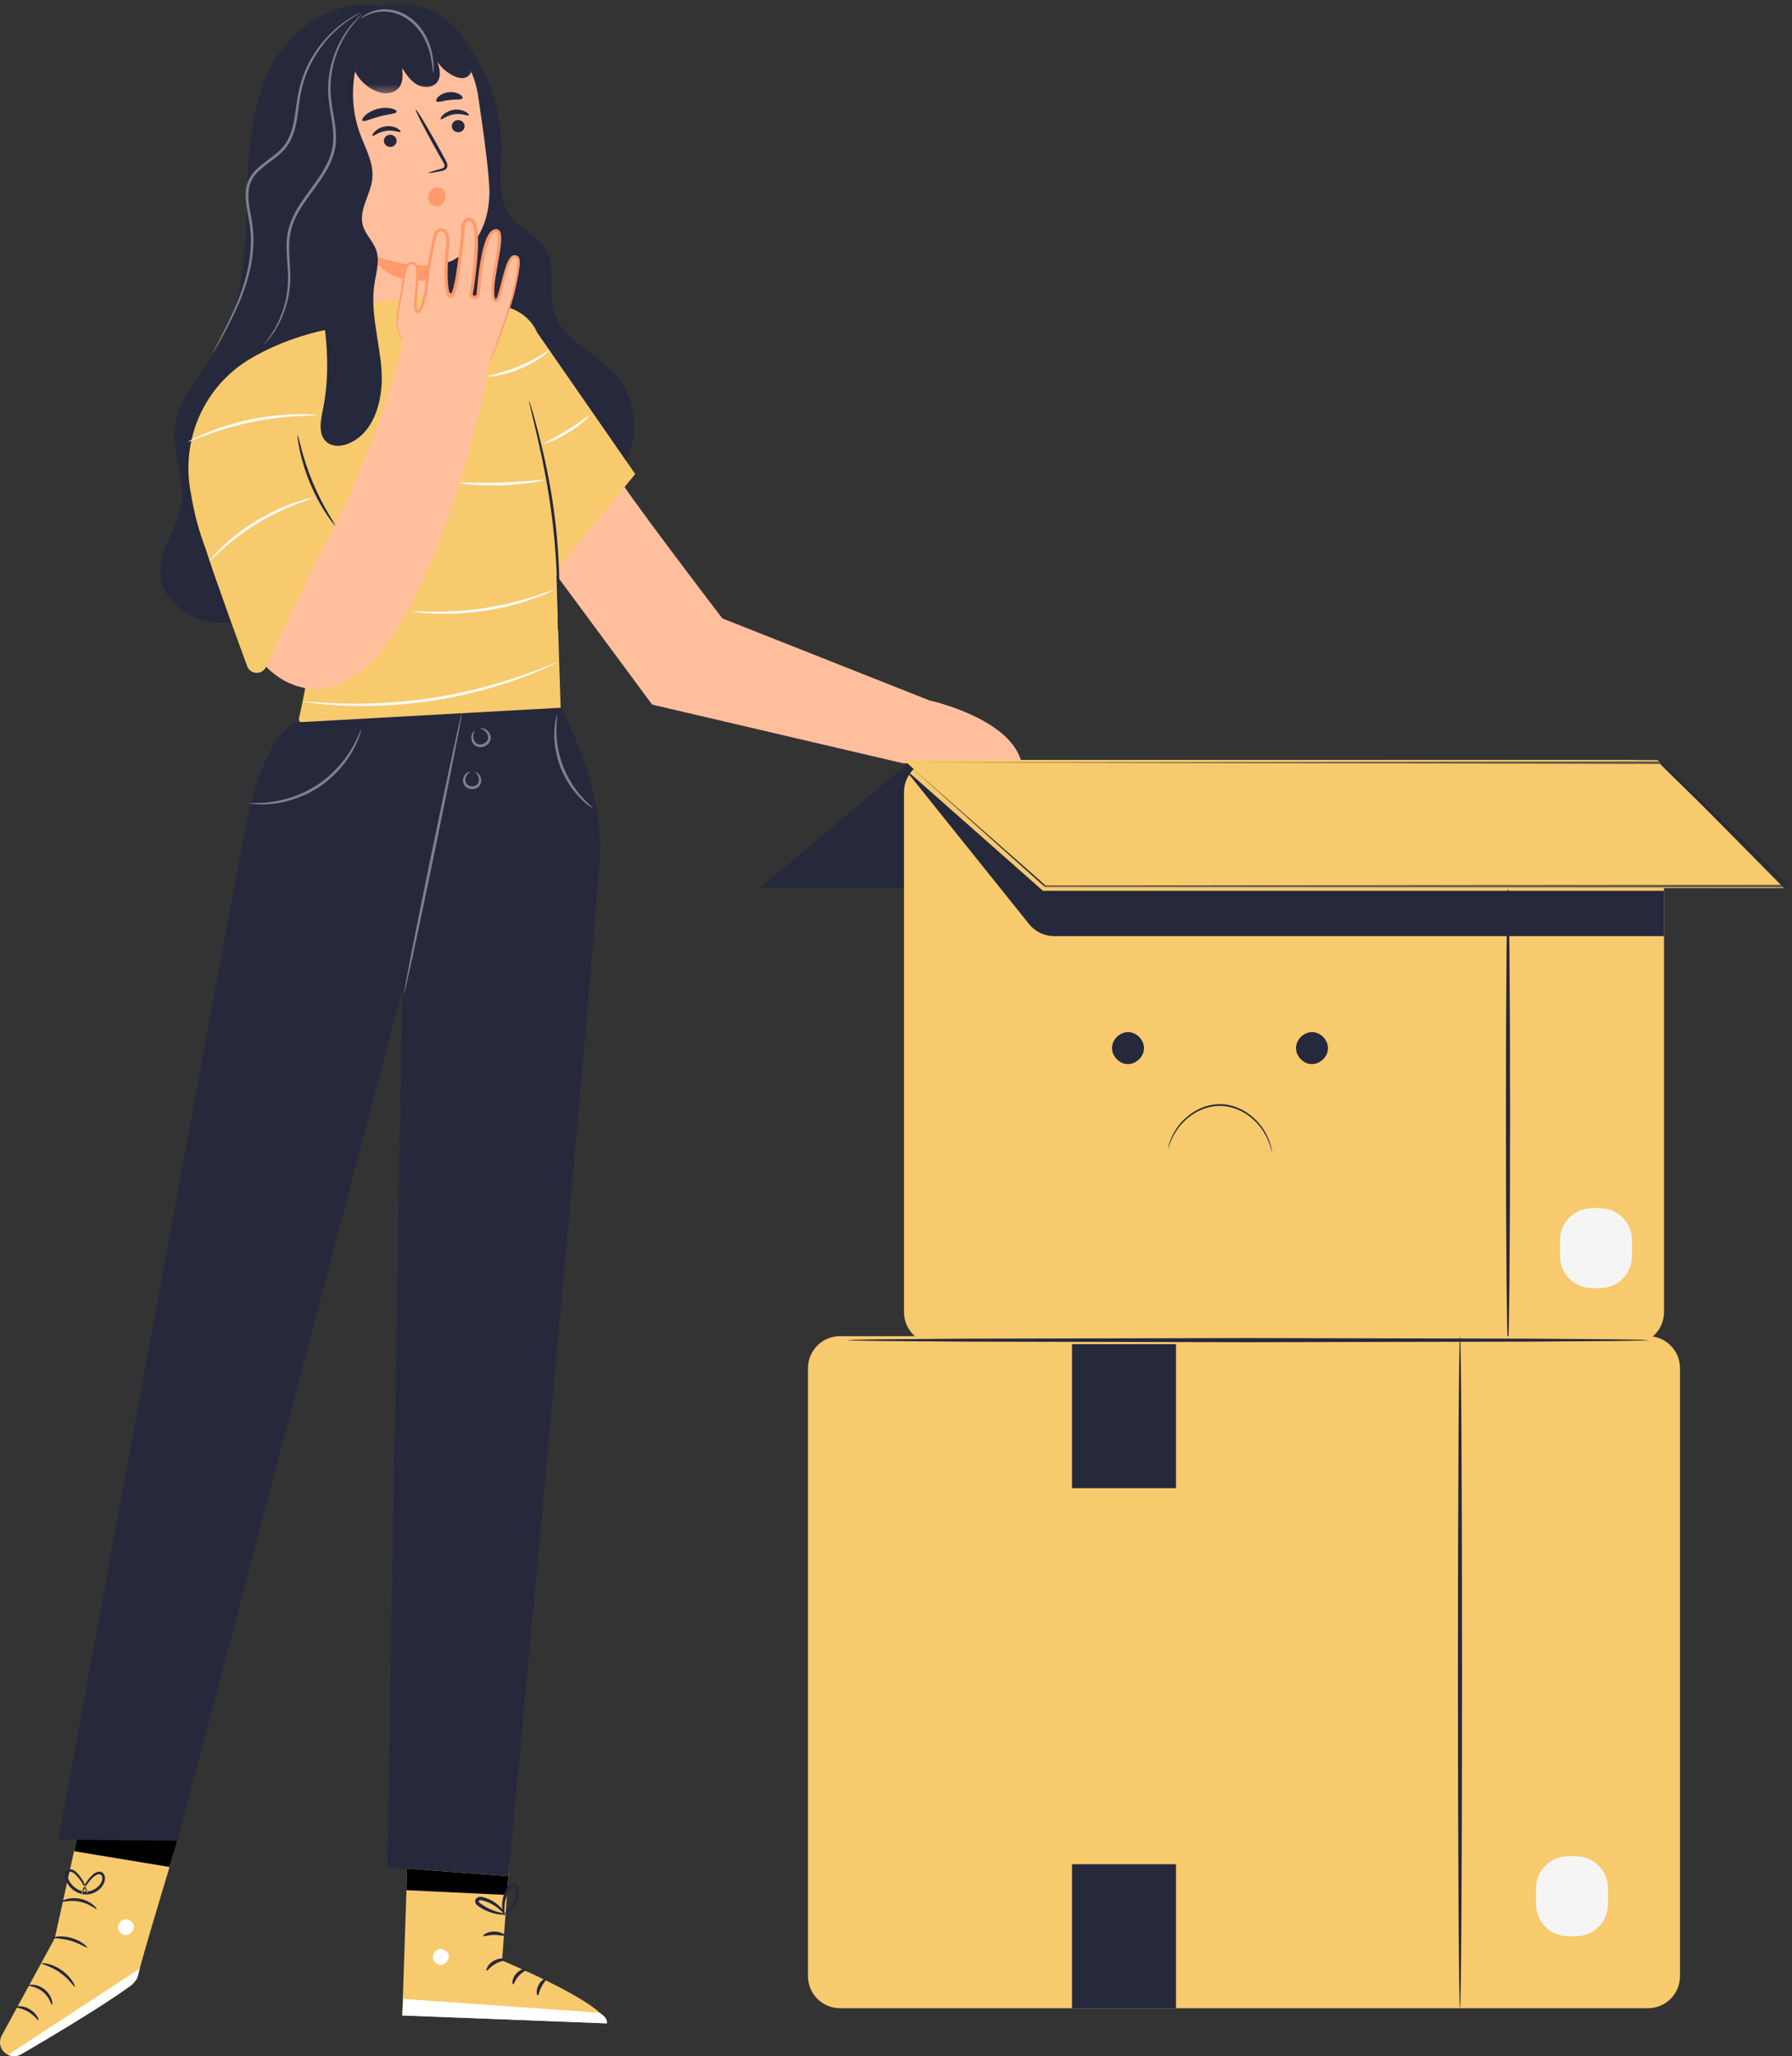 <?xml version="1.0" encoding="UTF-8"?>
<svg width="224px" height="257px" viewBox="0 0 224 257" version="1.1" xmlns="http://www.w3.org/2000/svg" xmlns:xlink="http://www.w3.org/1999/xlink">
    <rect x="0" y="0" width="224" height="257" fill="#333333" stroke="none"/>
    <!-- Generator: sketchtool 63.1 (101010) - https://sketch.com -->
    <title>124BB88F-8DF5-48FD-91DA-878DDD297939</title>
    <desc>Created with sketchtool.</desc>
    <defs>
        <polygon id="path-1" points="0.33 0.353 15.988 0.353 15.988 11.66 0.33 11.66"></polygon>
        <polygon id="path-3" points="0.235 0.145 110.797 0.145 110.797 15.935 0.235 15.935"></polygon>
    </defs>
    <g id="Page-1" stroke="none" stroke-width="1" fill="none" fill-rule="evenodd">
        <g id="1.4.Shopping-cart---empty" transform="translate(-712, -184)">
            <g id="empty" transform="translate(712, 184)">
                <g id="Group-118">
                    <path d="M57.806,4.865 C60.968,8.697 62.722,13.663 62.669,18.628 C62.638,21.465 62.114,24.595 63.767,26.903 C65.022,28.655 67.309,29.533 68.328,31.43 C69.554,33.713 68.509,36.597 69.263,39.075 C70.332,42.588 74.453,44.057 76.897,46.801 C79.015,49.181 79.8,52.663 78.946,55.732 C78.093,58.8 75.643,61.368 72.63,62.408 C71.011,62.967 69.161,63.088 67.63,62.325 C65.976,61.503 64.956,59.815 64.128,58.167 C62.501,54.927 48.238,37.397 47.43,33.864" id="Fill-1" fill="#26283C"></path>
                    <path d="M47.43,0.732 C41.598,-0.206 35.992,3.661 33.535,9.026 C31.078,14.391 31.01,20.492 30.829,26.389 C30.648,32.286 30.234,38.441 27.219,43.515 C25.306,46.736 22.344,49.56 21.879,53.276 C21.463,56.602 23.188,59.952 22.615,63.256 C22.117,66.132 19.922,68.635 20.009,71.552 C20.114,75.062 23.729,77.706 27.243,77.8 C30.758,77.895 34.042,76.055 36.797,73.874 C41.269,70.336 44.893,65.737 47.286,60.565" id="Fill-3" fill="#26283C"></path>
                    <path d="M37.835,14.622 C37.064,8.479 41.514,2.866 47.76,2.272 C53.646,1.711 58.878,6.088 59.76,11.928 C60.534,17.047 61.198,22.214 61.175,24.09 C61.103,29.75 57.787,31.953 56.443,32.615 C56.136,32.765 55.29,32.937 54.951,32.985 C54.931,32.988 54.916,33.008 54.92,33.029 L56.179,39.525 C56.749,43.782 54.37,47.578 50.115,48.197 C45.845,48.819 42.508,45.55 41.856,41.291 L37.835,14.622 Z" id="Fill-5" fill="#FFBF9D"></path>
                    <path d="M58.602,14.407 C58.508,14.54 57.759,14.139 56.801,14.281 C55.841,14.409 55.209,15.004 55.088,14.902 C55.029,14.858 55.111,14.632 55.385,14.365 C55.654,14.099 56.137,13.808 56.735,13.723 C57.333,13.639 57.868,13.786 58.19,13.969 C58.517,14.152 58.648,14.348 58.602,14.407" id="Fill-7" fill="#26283C"></path>
                    <path d="M50.071,16.477 C49.977,16.609 49.228,16.208 48.27,16.351 C47.31,16.479 46.678,17.074 46.557,16.972 C46.498,16.927 46.579,16.701 46.855,16.434 C47.124,16.168 47.607,15.877 48.204,15.792 C48.802,15.709 49.337,15.856 49.659,16.039 C49.987,16.222 50.117,16.417 50.071,16.477" id="Fill-9" fill="#26283C"></path>
                    <path d="M53.568,21.612 C53.556,21.558 54.137,21.369 55.085,21.105 C55.327,21.044 55.551,20.962 55.568,20.788 C55.6,20.603 55.459,20.355 55.299,20.087 C54.982,19.529 54.65,18.943 54.303,18.33 C52.909,15.824 51.863,13.749 51.965,13.694 C52.066,13.639 53.277,15.626 54.67,18.131 C55.008,18.75 55.331,19.339 55.638,19.904 C55.771,20.168 55.977,20.46 55.905,20.845 C55.866,21.038 55.705,21.196 55.555,21.262 C55.405,21.332 55.267,21.355 55.147,21.38 C54.183,21.574 53.58,21.666 53.568,21.612" id="Fill-11" fill="#26283C"></path>
                    <path d="M54.913,32.99 C54.913,32.99 51.253,33.833 46.215,31.727 C46.215,31.727 48.39,36.403 55.252,34.741 L54.913,32.99 Z" id="Fill-13" fill="#FF9A6C"></path>
                    <path d="M49.588,13.967 C49.532,14.241 48.556,14.257 47.45,14.556 C46.339,14.834 45.479,15.295 45.296,15.083 C45.213,14.981 45.335,14.713 45.666,14.407 C45.992,14.102 46.538,13.779 47.202,13.605 C47.867,13.433 48.502,13.45 48.936,13.557 C49.373,13.663 49.611,13.837 49.588,13.967" id="Fill-15" fill="#26283C"></path>
                    <path d="M57.815,12.284 C57.677,12.526 56.984,12.397 56.187,12.502 C55.387,12.579 54.741,12.861 54.553,12.657 C54.469,12.556 54.543,12.323 54.807,12.074 C55.067,11.827 55.527,11.588 56.076,11.525 C56.624,11.463 57.126,11.591 57.435,11.774 C57.749,11.957 57.873,12.167 57.815,12.284" id="Fill-17" fill="#26283C"></path>
                    <path d="M47.992,17.713 C48.058,18.129 48.465,18.416 48.901,18.356 C49.336,18.295 49.637,17.91 49.572,17.494 C49.505,17.078 49.099,16.79 48.663,16.851 C48.227,16.911 47.926,17.298 47.992,17.713" id="Fill-19" fill="#26283C"></path>
                    <path d="M56.486,15.878 C56.551,16.294 56.958,16.581 57.395,16.521 C57.83,16.46 58.13,16.075 58.064,15.659 C57.999,15.243 57.592,14.955 57.157,15.016 C56.72,15.076 56.42,15.463 56.486,15.878" id="Fill-21" fill="#26283C"></path>
                    <path d="M55.077,23.477 C54.46,23.299 53.928,23.61 53.678,24.058 C53.428,24.505 53.488,25.116 53.848,25.48 C54.209,25.845 54.85,25.902 55.247,25.579 C55.518,25.36 55.653,25.01 55.688,24.664 C55.72,24.344 55.667,24.003 55.47,23.75 C55.273,23.496 54.907,23.36 54.613,23.491" id="Fill-23" fill="#FF9A6C"></path>
                    <g id="Group-27" transform="translate(43.116, 0)">
                        <mask id="mask-2" fill="white">
                            <use xlink:href="#path-1"></use>
                        </mask>
                        <g id="Clip-26"></g>
                        <path d="M15.897,7.349 C15.458,5.22 13.99,3.405 12.204,2.164 C10.686,1.11 8.891,0.413 7.043,0.356 C5.196,0.3 3.302,0.92 1.967,2.197 C0.98,3.142 0.474,4.478 0.429,5.841 L0.536,4.901 C0.259,5.674 0.259,6.512 0.547,7.272 C0.548,7.273 0.548,7.275 0.548,7.276 L0.548,7.273 C0.704,7.686 0.892,8.097 1.058,8.511 C1.529,9.686 2.442,10.679 3.576,11.247 C4.098,11.51 4.677,11.684 5.26,11.657 C5.844,11.629 6.432,11.378 6.787,10.914 C7.293,10.251 7.235,9.332 7.152,8.503 C7.653,9.285 8.185,10.096 8.991,10.559 C9.796,11.021 10.96,11.005 11.527,10.27 C12.076,9.557 11.859,8.534 11.541,7.694 C12.056,8.477 12.793,9.114 13.645,9.509 C14.116,9.728 14.672,9.871 15.149,9.665 C15.553,9.491 15.826,9.086 15.929,8.658 C16.032,8.23 15.986,7.78 15.897,7.349" id="Fill-25" fill="#26283C" mask="url(#mask-2)"></path>
                    </g>
                    <path d="M54.145,9.107 C54.084,9.109 54.094,8.309 53.835,7.068 C53.575,5.848 52.956,4.125 51.509,2.85 C50.795,2.221 49.975,1.786 49.178,1.594 C48.379,1.397 47.619,1.42 47.008,1.539 C45.769,1.791 45.169,2.378 45.133,2.316 C45.121,2.303 45.249,2.145 45.546,1.931 C45.84,1.718 46.315,1.461 46.954,1.298 C47.591,1.14 48.395,1.087 49.252,1.28 C50.109,1.468 50.988,1.923 51.742,2.588 C53.272,3.936 53.877,5.764 54.079,7.022 C54.182,7.663 54.205,8.187 54.2,8.547 C54.195,8.908 54.167,9.107 54.145,9.107" id="Fill-28" fill="#7F808A"></path>
                    <path d="M116.191,87.546 L90.287,77.291 C90.287,77.291 77.017,59.912 77.294,59.575 L67.98,69.763 L81.518,88.065 L112.889,95.399 L127.747,95.519 C126.597,89.812 116.191,87.546 116.191,87.546" id="Fill-30" fill="#FFBF9D"></path>
                    <path d="M59.732,37.971 L56.205,36.605 L40.965,38.535 L40.965,41.223 L40.529,41.277 C40.529,41.277 35.796,42.136 31.194,44.895 C25.622,48.236 22.725,54.68 23.757,61.089 C24.377,64.937 25.578,69.615 27.893,72.318 C32.319,77.489 36.361,71.099 36.361,71.099 C36.361,71.099 39.138,77.426 38.979,80.419 C38.845,82.925 37.735,88.147 37.378,89.778 C37.318,90.053 37.499,90.318 37.776,90.37 L69.923,96.306 L70.08,88.458 L69.058,56.184 L67.639,43.649 C67.639,43.649 67.684,37.661 59.732,37.971" id="Fill-32" fill="#F7CA6D"></path>
                    <polygon id="Fill-34" fill="#F7CA6D" points="67.146 41.564 79.403 59.25 69.535 71.254"></polygon>
                    <path d="M69.774,78.782 C69.749,78.781 69.733,78.375 69.726,77.641 C69.716,76.848 69.703,75.8 69.687,74.534 C69.623,71.912 69.475,68.288 68.952,64.323 C68.444,60.355 67.672,56.81 67.082,54.254 C66.791,53.021 66.551,52 66.369,51.228 C66.202,50.513 66.12,50.115 66.143,50.108 C66.167,50.102 66.293,50.489 66.502,51.194 C66.711,51.898 66.995,52.923 67.323,54.196 C67.976,56.741 68.79,60.291 69.3,64.278 C69.825,68.261 69.935,71.904 69.935,74.531 C69.922,75.845 69.903,76.909 69.862,77.643 C69.828,78.377 69.798,78.783 69.774,78.782" id="Fill-36" fill="#26283C"></path>
                    <path d="M39.613,51.891 C39.611,51.947 38.682,51.936 37.19,52.016 C35.698,52.094 33.641,52.298 31.41,52.757 C29.179,53.221 27.21,53.849 25.809,54.37 C24.408,54.889 23.561,55.268 23.537,55.216 C23.526,55.194 23.727,55.077 24.101,54.883 C24.472,54.686 25.024,54.429 25.719,54.139 C27.106,53.556 29.084,52.883 31.339,52.414 C33.593,51.95 35.677,51.783 37.181,51.768 C37.934,51.759 38.543,51.775 38.963,51.809 C39.382,51.838 39.613,51.867 39.613,51.891" id="Fill-38" fill="#FAFAFA"></path>
                    <path d="M68.005,59.988 C68.012,60.033 67.431,60.174 66.477,60.32 C65.523,60.466 64.195,60.607 62.722,60.658 C61.249,60.707 59.914,60.658 58.952,60.577 C57.99,60.497 57.401,60.396 57.405,60.351 C57.409,60.3 58.005,60.312 58.964,60.329 C59.924,60.347 61.249,60.357 62.71,60.308 C64.171,60.257 65.492,60.156 66.448,60.074 C67.404,59.992 67.997,59.938 68.005,59.988" id="Fill-40" fill="#FAFAFA"></path>
                    <path d="M73.632,51.983 C73.694,52.049 72.61,53.131 71.003,54.108 C69.399,55.092 67.94,55.563 67.911,55.479 C67.872,55.382 69.248,54.775 70.82,53.809 C72.396,52.852 73.564,51.905 73.632,51.983" id="Fill-42" fill="#FAFAFA"></path>
                    <path d="M68.678,43.783 C68.738,43.842 67.293,45.141 65.108,46.056 C62.93,46.986 60.991,47.119 60.99,47.035 C60.971,46.927 62.846,46.642 64.972,45.733 C67.104,44.841 68.614,43.695 68.678,43.783" id="Fill-44" fill="#FAFAFA"></path>
                    <path d="M69.347,73.68 C69.357,73.702 69.13,73.82 68.711,74.014 C68.293,74.212 67.673,74.465 66.896,74.75 C65.346,75.319 63.138,75.955 60.639,76.341 C58.138,76.722 55.841,76.777 54.189,76.699 C53.363,76.66 52.697,76.604 52.238,76.541 C51.78,76.481 51.528,76.437 51.531,76.413 C51.536,76.356 52.553,76.438 54.195,76.451 C55.838,76.466 58.109,76.372 60.585,75.995 C63.06,75.613 65.255,75.021 66.816,74.515 C68.379,74.01 69.324,73.627 69.347,73.68" id="Fill-46" fill="#FAFAFA"></path>
                    <path d="M69.597,82.801 C69.602,82.813 69.503,82.868 69.31,82.964 C69.077,83.074 68.796,83.208 68.456,83.369 C67.715,83.72 66.618,84.175 65.243,84.688 C63.87,85.207 62.206,85.743 60.333,86.257 C58.457,86.753 56.37,87.215 54.157,87.565 C51.94,87.901 49.811,88.092 47.872,88.188 C45.932,88.264 44.182,88.257 42.717,88.178 C41.251,88.105 40.067,88.003 39.255,87.892 C38.882,87.842 38.573,87.8 38.319,87.765 C38.105,87.732 37.994,87.709 37.995,87.697 C37.997,87.685 38.111,87.685 38.327,87.695 C38.582,87.712 38.893,87.732 39.267,87.756 C40.083,87.825 41.266,87.889 42.725,87.931 C44.187,87.978 45.927,87.96 47.856,87.865 C49.784,87.752 51.899,87.553 54.103,87.218 C56.304,86.87 58.38,86.42 60.251,85.945 C62.117,85.451 63.782,84.942 65.16,84.455 C66.539,83.974 67.646,83.555 68.403,83.243 C68.753,83.106 69.042,82.993 69.281,82.9 C69.483,82.825 69.592,82.791 69.597,82.801" id="Fill-48" fill="#FAFAFA"></path>
                    <path d="M10.485,225.822 L6.844,242.26 L0.21,254.431 C-0.267,255.309 0.099,256.407 1.007,256.824 C1.516,257.057 2.101,257.033 2.587,256.753 C5.673,254.972 16.994,248.364 17.193,247.147 C17.424,245.736 22.187,230.062 22.187,230.062 L10.485,225.822 Z" id="Fill-50" fill="#F7CA6D"></path>
                    <path d="M1.007,256.824 L17.465,246.044 L17.294,246.736 C17.147,247.335 16.794,247.864 16.294,248.224 C14.954,249.189 11.197,251.775 2.636,256.765 C2.138,257.056 1.525,257.078 1.007,256.824" id="Fill-52" fill="#FFFFFF"></path>
                    <path d="M15.4,239.946 C14.92,240.128 14.634,240.716 14.797,241.201 C14.96,241.688 15.555,241.983 16.038,241.809 C16.521,241.635 16.886,240.941 16.67,240.476 C16.453,240.012 15.735,239.702 15.308,239.987" id="Fill-54" fill="#FFFFFF"></path>
                    <path d="M6.504,250.597 C6.4,250.62 6.241,249.673 5.381,248.973 C4.541,248.249 3.58,248.257 3.584,248.152 C3.58,248.108 3.819,248.032 4.215,248.072 C4.608,248.109 5.149,248.298 5.619,248.69 C6.087,249.084 6.368,249.582 6.473,249.963 C6.582,250.346 6.548,250.593 6.504,250.597" id="Fill-56" fill="#26283C"></path>
                    <path d="M4.8,252.501 C4.705,252.552 4.31,251.892 3.523,251.442 C2.746,250.975 1.976,250.953 1.975,250.845 C1.948,250.749 2.821,250.596 3.71,251.124 C4.605,251.642 4.897,252.478 4.8,252.501" id="Fill-58" fill="#26283C"></path>
                    <path d="M9.364,248.322 C9.269,248.381 8.666,247.363 7.503,246.556 C6.352,245.731 5.19,245.505 5.214,245.396 C5.208,245.302 6.48,245.373 7.717,246.255 C8.962,247.123 9.455,248.296 9.364,248.322" id="Fill-60" fill="#26283C"></path>
                    <path d="M10.889,243.418 C10.821,243.505 10.01,242.906 8.843,242.575 C7.681,242.229 6.675,242.299 6.664,242.188 C6.638,242.098 7.697,241.851 8.947,242.221 C10.2,242.579 10.959,243.354 10.889,243.418" id="Fill-62" fill="#26283C"></path>
                    <path d="M12.081,238.619 C12.006,238.701 11.231,237.934 9.974,237.686 C8.722,237.41 7.704,237.803 7.669,237.699 C7.651,237.658 7.88,237.497 8.311,237.371 C8.739,237.245 9.374,237.184 10.05,237.324 C10.724,237.466 11.282,237.776 11.624,238.063 C11.968,238.35 12.114,238.59 12.081,238.619" id="Fill-64" fill="#26283C"></path>
                    <path d="M10.227,236.78 C10.206,236.775 10.223,236.546 10.357,236.155 C10.491,235.769 10.749,235.214 11.247,234.657 C11.499,234.396 11.779,234.05 12.289,233.947 C12.543,233.894 12.871,234.019 13.012,234.284 C13.152,234.541 13.148,234.825 13.09,235.085 C12.818,236.119 11.678,236.904 10.473,236.766 C9.268,236.608 8.369,235.678 8.124,234.668 C8.08,234.411 8.08,234.11 8.274,233.865 C8.468,233.616 8.827,233.587 9.052,233.684 C9.521,233.877 9.758,234.231 9.993,234.509 C10.446,235.1 10.678,235.662 10.799,236.053 C10.918,236.446 10.932,236.675 10.911,236.68 C10.844,236.709 10.695,235.775 9.789,234.673 C9.556,234.413 9.294,234.092 8.951,233.974 C8.785,233.915 8.621,233.947 8.527,234.07 C8.432,234.187 8.416,234.4 8.46,234.604 C8.672,235.434 9.496,236.281 10.517,236.4 C11.532,236.526 12.531,235.834 12.758,235.004 C12.809,234.803 12.806,234.588 12.727,234.442 C12.651,234.299 12.497,234.227 12.331,234.251 C11.982,234.301 11.683,234.592 11.438,234.835 C10.454,235.867 10.296,236.814 10.227,236.78" id="Fill-66" fill="#26283C"></path>
                    <polygon id="Fill-68" fill="#000000" points="10.061 227.605 9.273 231.376 21.192 233.35 22.186 230.062 10.485 225.822"></polygon>
                    <path d="M63.744,231.905 L62.76,245.04 C62.76,245.04 75.799,250.45 75.853,252.895 L50.282,251.905 L50.974,231.376 L63.744,231.905 Z" id="Fill-70" fill="#F7CA6D"></path>
                    <path d="M54.896,243.627 C54.396,243.744 54.032,244.286 54.128,244.79 C54.223,245.294 54.772,245.667 55.274,245.56 C55.776,245.453 56.233,244.815 56.081,244.325 C55.93,243.836 55.261,243.431 54.799,243.655" id="Fill-72" fill="#FFFFFF"></path>
                    <path d="M50.282,251.905 L50.433,249.839 L74.894,251.561 C74.894,251.561 76.014,252.1 75.854,252.896 L50.282,251.905 Z" id="Fill-74" fill="#FFFFFF"></path>
                    <path d="M63.179,244.926 C63.17,245.051 62.544,245.083 61.914,245.46 C61.274,245.821 60.936,246.349 60.823,246.295 C60.709,246.266 60.924,245.528 61.695,245.085 C62.462,244.635 63.211,244.813 63.179,244.926" id="Fill-76" fill="#26283C"></path>
                    <path d="M65.818,246.138 C65.843,246.26 65.294,246.451 64.849,246.962 C64.389,247.46 64.26,248.026 64.135,248.016 C64.018,248.031 63.96,247.297 64.525,246.672 C65.084,246.043 65.82,246.018 65.818,246.138" id="Fill-78" fill="#26283C"></path>
                    <path d="M67.217,249.403 C67.103,249.425 66.953,248.795 67.301,248.125 C67.643,247.452 68.242,247.205 68.291,247.311 C68.358,247.416 67.964,247.767 67.687,248.323 C67.398,248.871 67.342,249.395 67.217,249.403" id="Fill-80" fill="#26283C"></path>
                    <path d="M63.071,241.908 C63.014,242.019 62.448,241.826 61.74,241.846 C61.032,241.852 60.474,242.067 60.413,241.957 C60.345,241.865 60.898,241.424 61.732,241.412 C62.566,241.392 63.136,241.812 63.071,241.908" id="Fill-82" fill="#26283C"></path>
                    <polygon id="Fill-84" fill="#000000" points="63.546 234.507 63.374 236.847 50.81 236.246 50.895 233.54"></polygon>
                    <path d="M63.221,239.254 C63.22,239.306 62.724,239.364 61.94,239.198 C61.551,239.115 61.093,238.969 60.616,238.735 C60.378,238.618 60.135,238.48 59.896,238.317 C59.782,238.236 59.644,238.155 59.521,238.001 C59.388,237.866 59.322,237.532 59.489,237.335 C59.628,237.144 59.863,237.069 60.048,237.072 C60.236,237.073 60.387,237.117 60.525,237.156 C60.808,237.236 61.071,237.341 61.311,237.46 C61.791,237.701 62.177,237.997 62.462,238.28 C63.034,238.851 63.218,239.325 63.175,239.348 C63.116,239.387 62.843,238.986 62.257,238.509 C61.964,238.272 61.589,238.024 61.14,237.822 C60.915,237.722 60.671,237.635 60.413,237.567 C60.145,237.485 59.915,237.475 59.84,237.592 C59.813,237.637 59.81,237.655 59.863,237.736 C59.919,237.812 60.025,237.888 60.139,237.967 C60.359,238.123 60.582,238.26 60.8,238.379 C61.238,238.618 61.658,238.785 62.02,238.902 C62.744,239.134 63.225,239.186 63.221,239.254" id="Fill-86" fill="#26283C"></path>
                    <path d="M63.051,239.427 C63.006,239.444 62.775,238.988 62.761,238.179 C62.756,237.777 62.816,237.293 62.99,236.785 C63.079,236.531 63.196,236.274 63.347,236.021 C63.506,235.774 63.702,235.443 64.189,235.407 C64.442,235.407 64.645,235.613 64.71,235.784 C64.788,235.961 64.798,236.109 64.823,236.258 C64.858,236.558 64.842,236.851 64.79,237.119 C64.689,237.66 64.448,238.104 64.192,238.42 C63.667,239.062 63.14,239.191 63.131,239.148 C63.092,239.084 63.537,238.86 63.944,238.239 C64.144,237.933 64.328,237.526 64.396,237.053 C64.429,236.817 64.435,236.567 64.4,236.313 C64.371,236.04 64.278,235.817 64.175,235.841 C64.047,235.834 63.824,236.03 63.71,236.243 C63.57,236.467 63.457,236.697 63.366,236.923 C63.188,237.379 63.101,237.818 63.068,238.19 C63.004,238.938 63.12,239.411 63.051,239.427" id="Fill-88" fill="#26283C"></path>
                    <path d="M37.268,90.276 C37.268,90.276 33.208,90.453 30.533,104.26 C27.857,118.067 7.294,229.928 7.294,229.928 L22.186,230.062 L50.282,123.712 L48.415,233.35 L63.546,234.507 C63.546,234.507 74.899,113.215 75.007,106.157 C75.14,97.359 70.08,88.459 70.08,88.459 L37.268,90.276 Z" id="Fill-90" fill="#26283C"></path>
                    <path d="M57.738,89.094 C57.833,89.113 56.287,97.001 54.286,106.709 C52.285,116.421 50.586,124.275 50.491,124.256 C50.396,124.236 51.941,116.35 53.943,106.639 C55.944,96.93 57.643,89.074 57.738,89.094" id="Fill-92" fill="#7F808A"></path>
                    <path d="M60.06,91.064 C60.035,91.029 60.464,90.902 60.926,91.315 C61.138,91.513 61.348,91.843 61.332,92.266 C61.323,92.694 61,93.11 60.569,93.286 C60.142,93.471 59.618,93.412 59.305,93.119 C58.992,92.835 58.901,92.455 58.907,92.164 C58.934,91.546 59.324,91.329 59.331,91.37 C59.378,91.405 59.112,91.658 59.155,92.158 C59.178,92.396 59.282,92.686 59.514,92.873 C59.739,93.064 60.105,93.101 60.433,92.964 C60.761,92.825 60.989,92.538 61.009,92.244 C61.038,91.947 60.902,91.67 60.748,91.487 C60.42,91.108 60.053,91.121 60.06,91.064" id="Fill-94" fill="#7F808A"></path>
                    <path d="M59.415,96.531 C59.406,96.489 59.834,96.545 60.068,97.092 C60.171,97.349 60.218,97.722 60.026,98.081 C59.839,98.449 59.376,98.667 58.932,98.627 C58.488,98.597 58.065,98.311 57.936,97.919 C57.802,97.534 57.906,97.173 58.049,96.934 C58.364,96.431 58.796,96.442 58.781,96.482 C58.802,96.535 58.463,96.618 58.268,97.05 C58.177,97.256 58.129,97.545 58.238,97.803 C58.337,98.06 58.625,98.251 58.959,98.278 C59.294,98.303 59.609,98.159 59.746,97.92 C59.893,97.682 59.892,97.39 59.833,97.172 C59.707,96.715 59.385,96.58 59.415,96.531" id="Fill-96" fill="#7F808A"></path>
                    <path d="M45.143,91.203 C45.163,91.209 45.11,91.458 44.965,91.894 C44.822,92.33 44.57,92.949 44.18,93.675 C43.412,95.124 41.98,96.991 39.859,98.386 C37.737,99.783 35.453,100.361 33.818,100.495 C32.996,100.566 32.328,100.553 31.869,100.513 C31.411,100.473 31.161,100.424 31.163,100.403 C31.166,100.338 32.181,100.452 33.79,100.249 C35.391,100.054 37.602,99.453 39.666,98.094 C41.729,96.736 43.155,94.945 43.965,93.553 C44.787,92.156 45.081,91.18 45.143,91.203" id="Fill-98" fill="#7F808A"></path>
                    <path d="M74.121,101.015 C74.107,101.034 73.949,100.938 73.674,100.746 C73.394,100.559 73.021,100.245 72.594,99.823 C71.736,98.982 70.725,97.617 70.056,95.896 C69.395,94.171 69.227,92.481 69.298,91.283 C69.332,90.684 69.397,90.2 69.479,89.875 C69.554,89.548 69.606,89.371 69.63,89.376 C69.692,89.387 69.549,90.113 69.546,91.289 C69.54,92.463 69.742,94.095 70.384,95.77 C71.033,97.441 71.98,98.786 72.774,99.652 C73.566,100.522 74.16,100.964 74.121,101.015" id="Fill-100" fill="#7F808A"></path>
                    <path d="M31.346,63.669 L37.963,64.034 C38.381,66.176 39.833,69.452 39.833,69.452 C45.159,60.22 49.289,47.849 50.314,42.878 C50.165,42.382 49.988,41.832 49.767,41.219 C49.512,40.51 49.73,39.168 49.851,38.423 C50.03,37.316 50.34,35.827 50.433,35.137 C50.717,33.037 51.056,32.707 51.789,32.945 C52.788,33.268 51.38,38.844 52.198,38.965 C52.637,39.029 53.175,37.119 53.331,35.552 C53.487,33.984 54.196,29.162 54.715,28.841 C55.476,28.37 56.139,29.115 55.947,30.676 C55.753,32.257 55.507,36.968 56.337,37.031 C57.154,37.094 57.84,29.1 57.84,29.1 C57.84,29.1 57.711,27.36 58.672,27.402 C60.404,27.477 59.05,35.905 58.902,36.704 C58.798,37.259 59.698,37.361 59.777,36.758 C59.859,36.138 60.277,28.763 62.041,28.823 C63.394,28.868 60.992,35.768 61.752,37.368 C62.512,38.966 63.04,31.936 64.333,32.032 C64.814,32.068 65.169,32.162 64.285,36.141 C63.81,38.28 62.415,42.212 61.195,45.467 C59.147,56.501 50.156,91.796 36.063,85.336 C28.176,81.72 24.496,63.82 24.496,63.82 L31.346,63.669 Z" id="Fill-102" fill="#FFBF9D"></path>
                    <path d="M61.195,45.473 C61.188,45.471 61.211,45.389 61.262,45.231 C61.322,45.053 61.4,44.824 61.498,44.537 C61.717,43.901 62.027,43.009 62.419,41.874 C62.813,40.716 63.295,39.298 63.775,37.63 C64.02,36.799 64.219,35.897 64.405,34.931 C64.494,34.448 64.587,33.951 64.643,33.44 C64.666,33.186 64.693,32.926 64.678,32.675 C64.659,32.412 64.619,32.199 64.412,32.194 C64.197,32.137 64.054,32.313 63.906,32.537 C63.771,32.761 63.666,33.019 63.572,33.282 C63.383,33.812 63.235,34.376 63.089,34.953 C62.942,35.531 62.807,36.125 62.631,36.73 C62.524,37.035 62.478,37.33 62.227,37.657 C62.18,37.697 62.137,37.75 62.042,37.768 C61.938,37.795 61.862,37.756 61.789,37.712 C61.692,37.625 61.645,37.539 61.603,37.457 C61.527,37.287 61.481,37.114 61.461,36.945 C61.34,35.594 61.649,34.289 61.86,32.934 C61.975,32.258 62.098,31.575 62.186,30.882 C62.229,30.537 62.266,30.188 62.271,29.845 C62.283,29.526 62.227,29.095 62.087,29.034 C61.915,28.969 61.602,29.164 61.438,29.45 C61.252,29.731 61.114,30.064 60.997,30.403 C60.763,31.088 60.611,31.818 60.479,32.556 C60.351,33.296 60.25,34.051 60.167,34.817 C60.13,35.2 60.092,35.584 60.054,35.971 L60.003,36.556 C59.989,36.714 59.989,37.044 59.735,37.234 C59.502,37.41 59.188,37.428 58.938,37.265 C58.813,37.184 58.715,37.035 58.697,36.883 C58.68,36.806 58.695,36.735 58.7,36.667 L58.726,36.523 C58.786,36.133 58.846,35.741 58.906,35.347 C59.017,34.557 59.114,33.759 59.19,32.953 C59.265,32.147 59.322,31.335 59.334,30.518 C59.335,29.711 59.329,28.865 59.097,28.125 C59.02,27.901 58.896,27.697 58.757,27.638 C58.614,27.587 58.408,27.639 58.302,27.783 C58.069,28.111 58.03,28.65 58.049,29.09 L58.049,29.111 L58.049,29.123 C57.904,30.704 57.732,32.258 57.504,33.785 C57.386,34.549 57.262,35.305 57.069,36.052 C57.021,36.239 56.964,36.425 56.898,36.612 C56.808,36.799 56.784,36.989 56.517,37.193 C56.285,37.303 56.113,37.178 56.021,37.085 C55.923,36.982 55.883,36.88 55.838,36.781 C55.76,36.583 55.721,36.391 55.687,36.201 C55.472,34.684 55.561,33.225 55.647,31.793 C55.675,31.074 55.85,30.363 55.756,29.731 C55.71,29.419 55.588,29.105 55.38,28.965 C55.278,28.898 55.16,28.882 55.034,28.912 C54.972,28.931 54.908,28.954 54.847,28.991 C54.786,29.042 54.798,29.023 54.752,29.108 C54.489,29.657 54.362,30.352 54.221,30.981 C54.088,31.625 53.975,32.265 53.872,32.897 C53.77,33.529 53.678,34.153 53.598,34.768 C53.514,35.378 53.472,35.997 53.352,36.598 C53.238,37.196 53.099,37.778 52.881,38.337 C52.826,38.477 52.762,38.615 52.686,38.751 C52.592,38.877 52.538,39.042 52.28,39.121 C52.133,39.162 52.006,39.061 51.94,38.977 C51.883,38.89 51.855,38.808 51.833,38.728 C51.799,38.573 51.784,38.425 51.779,38.28 C51.764,37.134 51.934,36.082 51.991,35.067 C52.023,34.563 52.046,34.065 51.987,33.606 C51.958,33.39 51.888,33.136 51.764,33.086 C51.584,33.014 51.351,32.976 51.215,33.074 C50.918,33.288 50.815,33.781 50.717,34.175 C50.622,34.591 50.579,35.004 50.502,35.401 C50.222,36.993 49.925,38.359 49.781,39.476 C49.715,40.035 49.688,40.539 49.76,40.959 C49.853,41.366 49.989,41.726 50.068,42.009 C50.148,42.277 50.212,42.491 50.261,42.659 C50.303,42.806 50.321,42.882 50.314,42.884 C50.307,42.886 50.276,42.813 50.222,42.671 C50.163,42.507 50.086,42.297 49.991,42.034 C49.898,41.747 49.757,41.42 49.642,40.981 C49.555,40.54 49.571,40.027 49.625,39.46 C49.747,38.323 50.02,36.966 50.278,35.371 C50.349,34.974 50.387,34.553 50.48,34.125 C50.528,33.91 50.575,33.692 50.658,33.473 C50.743,33.261 50.835,33.016 51.079,32.856 C51.341,32.694 51.63,32.753 51.875,32.846 C52.19,33.026 52.202,33.329 52.257,33.566 C52.326,34.069 52.305,34.572 52.278,35.085 C52.228,36.106 52.069,37.18 52.092,38.265 C52.097,38.399 52.113,38.531 52.14,38.651 C52.169,38.782 52.236,38.831 52.223,38.806 C52.246,38.812 52.348,38.695 52.406,38.589 C52.47,38.473 52.527,38.349 52.578,38.218 C52.779,37.694 52.913,37.12 53.02,36.536 C53.133,35.955 53.17,35.349 53.252,34.725 C53.329,34.105 53.418,33.477 53.517,32.84 C53.618,32.204 53.728,31.559 53.86,30.907 C54.009,30.251 54.105,29.604 54.423,28.921 C54.443,28.852 54.582,28.699 54.66,28.662 C54.745,28.611 54.842,28.573 54.944,28.544 C55.149,28.489 55.4,28.52 55.587,28.645 C55.958,28.906 56.075,29.312 56.137,29.673 C56.193,30.042 56.174,30.416 56.132,30.772 C56.092,31.117 56.064,31.469 56.038,31.822 C55.957,33.229 55.879,34.704 56.085,36.131 C56.116,36.305 56.155,36.48 56.215,36.629 C56.245,36.699 56.281,36.773 56.315,36.804 C56.333,36.827 56.343,36.826 56.349,36.83 L56.352,36.831 L56.352,36.833 C56.34,36.991 56.351,36.867 56.347,36.898 C56.346,36.868 56.339,36.874 56.321,36.84 C56.355,36.812 56.463,36.626 56.515,36.471 C56.575,36.302 56.628,36.128 56.674,35.948 C56.857,35.231 56.981,34.48 57.096,33.724 C57.32,32.211 57.49,30.658 57.632,29.087 L57.632,29.12 C57.624,28.603 57.615,28.062 57.973,27.525 C58.182,27.26 58.559,27.117 58.913,27.251 C59.263,27.414 59.393,27.727 59.492,27.987 C59.758,28.847 59.75,29.691 59.752,30.525 C59.739,31.357 59.681,32.179 59.604,32.992 C59.526,33.806 59.428,34.61 59.315,35.405 C59.254,35.802 59.192,36.198 59.131,36.593 C59.081,36.843 59.093,36.851 59.168,36.925 C59.249,36.987 59.405,36.977 59.482,36.913 C59.568,36.855 59.578,36.738 59.596,36.519 L59.648,35.935 C59.687,35.546 59.726,35.158 59.764,34.772 C59.849,34.001 59.952,33.239 60.085,32.487 C60.222,31.736 60.378,30.994 60.625,30.276 C60.751,29.917 60.896,29.562 61.115,29.231 C61.227,29.069 61.357,28.906 61.548,28.785 C61.742,28.674 61.957,28.572 62.248,28.684 C62.525,28.835 62.572,29.091 62.615,29.277 C62.645,29.474 62.657,29.665 62.652,29.849 C62.645,30.22 62.606,30.578 62.56,30.931 C62.467,31.637 62.341,32.322 62.221,32.998 C62.002,34.338 61.699,35.672 61.804,36.896 C61.82,37.047 61.86,37.185 61.911,37.307 C61.942,37.368 61.977,37.418 61.998,37.441 C62.002,37.434 61.994,37.429 61.982,37.471 C61.976,37.525 61.984,37.459 61.975,37.468 C61.95,37.427 61.969,37.438 61.979,37.423 C62.121,37.249 62.221,36.911 62.31,36.633 C62.485,36.047 62.625,35.453 62.776,34.874 C62.927,34.294 63.081,33.726 63.281,33.177 C63.381,32.903 63.492,32.634 63.648,32.378 C63.733,32.253 63.817,32.125 63.955,32.022 C64.016,31.967 64.107,31.928 64.196,31.903 C64.3,31.886 64.385,31.889 64.455,31.902 C64.613,31.909 64.828,32.048 64.88,32.214 C64.945,32.371 64.959,32.519 64.967,32.66 C64.981,32.943 64.949,33.209 64.922,33.473 C64.859,33.996 64.761,34.496 64.666,34.982 C64.47,35.949 64.257,36.863 63.999,37.696 C63.496,39.365 62.991,40.776 62.573,41.928 C62.154,43.079 61.813,43.967 61.577,44.566 C61.463,44.848 61.372,45.072 61.302,45.247 C61.237,45.399 61.201,45.476 61.195,45.473" id="Fill-104" fill="#FF9A6C"></path>
                    <path d="M24.421,64.433 C25.701,68.943 28.202,75.912 30.891,83.259 C31.279,84.321 32.758,84.39 33.242,83.368 L39.833,69.452 C39.833,69.452 38.246,58.02 38.381,58.423 C38.515,58.826 24.782,59.902 24.782,59.902 L24.421,64.433 Z" id="Fill-106" fill="#F7CA6D"></path>
                    <path d="M39.266,62.19 C39.281,62.246 38.447,62.487 37.142,62.984 C35.838,63.479 34.073,64.267 32.253,65.366 C30.434,66.471 28.919,67.67 27.877,68.596 C26.832,69.521 26.233,70.148 26.19,70.109 C26.172,70.093 26.304,69.92 26.559,69.62 C26.812,69.318 27.203,68.904 27.709,68.414 C28.717,67.433 30.228,66.185 32.071,65.067 C33.915,63.952 35.721,63.191 37.059,62.751 C37.728,62.53 38.276,62.375 38.661,62.291 C39.045,62.204 39.26,62.167 39.266,62.19" id="Fill-108" fill="#FAFAFA"></path>
                    <path d="M41.878,65.66 C41.844,65.686 41.395,65.157 40.779,64.223 C40.163,63.291 39.4,61.938 38.743,60.36 C38.089,58.779 37.67,57.284 37.445,56.19 C37.218,55.094 37.161,54.405 37.204,54.398 C37.257,54.389 37.4,55.062 37.686,56.133 C37.971,57.203 38.422,58.666 39.067,60.226 C39.716,61.784 40.433,63.136 40.99,64.094 C41.547,65.052 41.922,65.629 41.878,65.66" id="Fill-110" fill="#26283C"></path>
                    <path d="M46.275,4.026 C43.97,7.747 43.48,12.561 44.988,16.68 C45.665,18.528 46.736,20.354 46.541,22.315 C46.34,24.324 44.814,26.221 45.353,28.166 C45.671,29.315 46.66,30.167 47.038,31.298 C47.482,32.624 47.019,34.06 46.808,35.445 C46.269,38.968 47.397,42.511 47.676,46.064 C47.956,49.619 46.995,53.778 43.821,55.328 C42.856,55.8 41.596,55.935 40.793,55.217 C39.775,54.305 40.058,52.666 40.337,51.32 C43.126,37.852 34.51,24.733 36.478,11.118 C36.793,8.935 38.014,5.232 39.587,3.705 C41.16,2.178 45.512,2.364 47.001,3.975" id="Fill-112" fill="#26283C"></path>
                    <path d="M33.005,43.056 C32.977,43.033 33.41,42.571 34.016,41.616 C34.62,40.668 35.38,39.188 35.776,37.211 C35.968,36.223 36.054,35.123 35.984,33.939 C35.932,32.754 35.765,31.48 35.845,30.117 C35.873,29.434 36.019,28.74 36.232,28.055 C36.47,27.378 36.78,26.715 37.157,26.079 C37.911,24.806 38.865,23.62 39.739,22.353 C40.612,21.092 41.338,19.755 41.572,18.343 C41.808,16.931 41.553,15.532 41.337,14.214 C41.104,12.896 40.943,11.598 41.04,10.392 C41.117,9.186 41.358,8.079 41.686,7.108 C42.348,5.161 43.325,3.781 44.067,2.922 C44.441,2.49 44.756,2.177 44.984,1.982 C45.209,1.783 45.331,1.683 45.339,1.693 C45.364,1.719 44.885,2.131 44.173,3.009 C43.471,3.885 42.54,5.266 41.921,7.186 C41.615,8.143 41.393,9.23 41.33,10.408 C41.249,11.589 41.414,12.84 41.656,14.16 C41.879,15.474 42.154,16.907 41.912,18.398 C41.668,19.888 40.912,21.275 40.029,22.551 C39.143,23.834 38.192,25.012 37.453,26.253 C37.083,26.874 36.782,27.513 36.549,28.161 C36.344,28.816 36.199,29.475 36.167,30.137 C36.08,31.457 36.234,32.728 36.275,33.927 C36.333,35.127 36.232,36.259 36.02,37.261 C35.583,39.271 34.776,40.757 34.131,41.692 C33.807,42.162 33.525,42.505 33.327,42.73 C33.124,42.952 33.014,43.064 33.005,43.056" id="Fill-114" fill="#7F808A"></path>
                    <path d="M26.615,44.063 C26.604,44.057 26.677,43.902 26.825,43.612 C26.99,43.293 27.207,42.873 27.479,42.349 C28.043,41.251 28.887,39.674 29.717,37.635 C30.53,35.604 31.338,33.059 31.362,30.159 C31.367,29.436 31.314,28.697 31.197,27.951 C31.082,27.204 30.908,26.441 30.795,25.645 C30.687,24.851 30.635,24.006 30.846,23.171 C31.055,22.333 31.581,21.588 32.217,21.01 C33.487,19.858 35.019,19.106 35.81,17.757 C36.621,16.431 36.8,14.875 37.005,13.442 C37.18,11.995 37.458,10.602 37.932,9.378 C38.39,8.147 39.003,7.079 39.641,6.168 C40.927,4.34 42.358,3.188 43.386,2.504 C43.904,2.162 44.324,1.923 44.619,1.783 C44.912,1.638 45.068,1.568 45.073,1.579 C45.092,1.612 44.47,1.906 43.464,2.616 C42.469,3.328 41.084,4.493 39.846,6.309 C39.23,7.214 38.642,8.269 38.205,9.48 C37.752,10.687 37.493,12.034 37.325,13.485 C37.127,14.918 36.961,16.516 36.103,17.936 C35.246,19.39 33.66,20.162 32.456,21.267 C31.849,21.821 31.377,22.493 31.184,23.258 C30.989,24.022 31.032,24.824 31.135,25.598 C31.243,26.375 31.414,27.137 31.529,27.9 C31.645,28.665 31.695,29.423 31.685,30.161 C31.641,33.124 30.795,35.694 29.946,37.729 C29.08,39.771 28.2,41.335 27.599,42.414 C27.303,42.925 27.066,43.334 26.886,43.646 C26.719,43.925 26.626,44.069 26.615,44.063" id="Fill-116" fill="#7F808A"></path>
                </g>
                <polygon id="Fill-137" fill="#26283C" points="114 95 95 111 114 111"></polygon>
                <path d="M117,168 L204,168 C206.209,168 208,166.209 208,164 L208,99 C208,96.791 206.209,95 204,95 L117,95 C114.791,95 113,96.791 113,99 L113,164 C113,166.209 114.791,168 117,168 Z" id="Fill-119" fill="#F7CA6D"></path>
                <polygon id="Fill-120" fill="#F7CA6D" points="113 95 130.399 111 223 111 207.198 95"></polygon>
                <g id="Group-123" transform="translate(113, 95)">
                    <mask id="mask-4" fill="white">
                        <use xlink:href="#path-3"></use>
                    </mask>
                    <g id="Clip-122"></g>
                    <path d="M94.559,0.145 L94.631,0.145 L94.682,0.195 C99.735,5.13 104.979,10.252 110.344,15.493 C110.399,15.546 110.454,15.601 110.507,15.652 L110.797,15.935 L110.381,15.935 C72.36,15.907 38.614,15.883 17.657,15.868 L17.616,15.868 L17.585,15.841 C6.684,6.082 0.808,0.821 0.235,0.309 C0.812,0.815 6.737,6.028 17.729,15.695 L17.657,15.668 C38.614,15.653 72.36,15.628 110.381,15.601 L110.256,15.884 C110.203,15.833 110.148,15.779 110.093,15.725 C104.73,10.483 99.487,5.36 94.435,0.423 L94.559,0.472 C40.895,0.379 1.936,0.312 0.235,0.309 C1.936,0.306 40.895,0.238 94.559,0.145 Z" id="Fill-121" fill="#26283C" mask="url(#mask-4)"></path>
                </g>
                <path d="M140.997,129 C139.963,129.002 139.018,129.931 139,130.966 C138.982,132 139.894,132.962 140.928,132.999 C141.962,133.036 142.941,132.143 142.997,131.11 C143.055,130.077 142.18,129.082 141.148,129.006" id="Fill-124" fill="#26283C"></path>
                <path d="M163.997,129 C162.963,129.002 162.018,129.931 162,130.966 C161.982,132 162.894,132.962 163.928,132.999 C164.962,133.036 165.941,132.143 165.997,131.11 C166.055,130.077 165.179,129.082 164.148,129.006" id="Fill-126" fill="#26283C"></path>
                <path d="M158.998,144 C158.94,144.025 158.855,142.881 157.933,141.429 C157.48,140.71 156.802,139.947 155.901,139.328 C155.006,138.71 153.87,138.265 152.642,138.217 C151.413,138.192 150.256,138.569 149.331,139.134 C148.4,139.699 147.685,140.421 147.195,141.113 C146.201,142.507 146.058,143.644 146.002,143.615 C145.995,143.613 146.006,143.546 146.033,143.42 C146.066,143.295 146.09,143.102 146.174,142.871 C146.313,142.399 146.594,141.738 147.083,141.02 C147.568,140.302 148.29,139.55 149.24,138.962 C150.184,138.372 151.376,137.976 152.648,138.001 C153.918,138.051 155.088,138.517 156.001,139.162 C156.919,139.805 157.602,140.598 158.05,141.344 C158.501,142.09 158.749,142.767 158.863,143.246 C158.935,143.482 158.95,143.676 158.976,143.802 C158.997,143.931 159.004,143.998 158.998,144" id="Fill-128" fill="#26283C"></path>
                <path d="M113,96 L128.638,115.502 C129.397,116.449 130.545,117 131.758,117 L208,117 L208,117 L208,111.34 L130.371,111.34 L113,96 Z" id="Fill-130" fill="#26283C"></path>
                <path d="M188.5,168 C188.356,168 188.239,155.239 188.239,139.502 C188.239,123.759 188.356,111 188.5,111 C188.644,111 188.761,123.759 188.761,139.502 C188.761,155.239 188.644,168 188.5,168" id="Fill-132" fill="#26283C"></path>
                <path d="M199,161 L200,161 C202.209,161 204,159.209 204,157 L204,155 C204,152.791 202.209,151 200,151 L199,151 C196.791,151 195,152.791 195,155 L195,157 C195,159.209 196.791,161 199,161 Z" id="Fill-134" fill="#F5F5F5"></path>
                <path d="M105,251 L206,251 C208.209,251 210,249.209 210,247 L210,171 C210,168.791 208.209,167 206,167 L105,167 C102.791,167 101,168.791 101,171 L101,247 C101,249.209 102.791,251 105,251 Z" id="Fill-138" fill="#F7CA6D"></path>
                <path d="M182.5,251 C182.356,251 182.239,232.194 182.239,209.002 C182.239,185.802 182.356,167 182.5,167 C182.644,167 182.761,185.802 182.761,209.002 C182.761,232.194 182.644,251 182.5,251" id="Fill-140" fill="#26283C"></path>
                <path d="M196,242 L197,242 C199.209,242 201,240.209 201,238 L201,236 C201,233.791 199.209,232 197,232 L196,232 C193.791,232 192,233.791 192,236 L192,238 C192,240.209 193.791,242 196,242 Z" id="Fill-141" fill="#F5F5F5"></path>
                <polygon id="Fill-142" fill="#26283C" points="134 186 147 186 147 168 134 168"></polygon>
                <polygon id="Fill-143" fill="#26283C" points="134 251 147 251 147 233 134 233"></polygon>
                <path d="M206,167.501 C206,167.511 205.912,167.519 205.742,167.528 C205.556,167.535 205.305,167.543 204.984,167.554 C204.3,167.565 203.322,167.582 202.07,167.603 C199.523,167.623 195.866,167.65 191.355,167.685 C182.292,167.704 169.8,167.731 156.003,167.761 C142.2,167.731 129.707,167.704 120.644,167.685 C116.133,167.65 112.476,167.623 109.929,167.603 C108.678,167.582 107.7,167.565 107.016,167.554 C106.695,167.543 106.444,167.535 106.258,167.528 C106.088,167.519 106,167.511 106,167.501 C106,167.493 106.088,167.483 106.258,167.476 C106.444,167.469 106.695,167.46 107.016,167.448 C107.7,167.439 108.678,167.422 109.929,167.399 C112.476,167.381 116.133,167.352 120.644,167.316 C129.707,167.298 142.2,167.27 156.003,167.239 C169.8,167.27 182.292,167.298 191.355,167.316 C195.866,167.352 199.523,167.381 202.07,167.399 C203.322,167.422 204.3,167.439 204.984,167.448 C205.305,167.46 205.556,167.469 205.742,167.476 C205.912,167.483 206,167.493 206,167.501" id="Fill-144" fill="#26283C"></path>
            </g>
        </g>
    </g>
</svg>